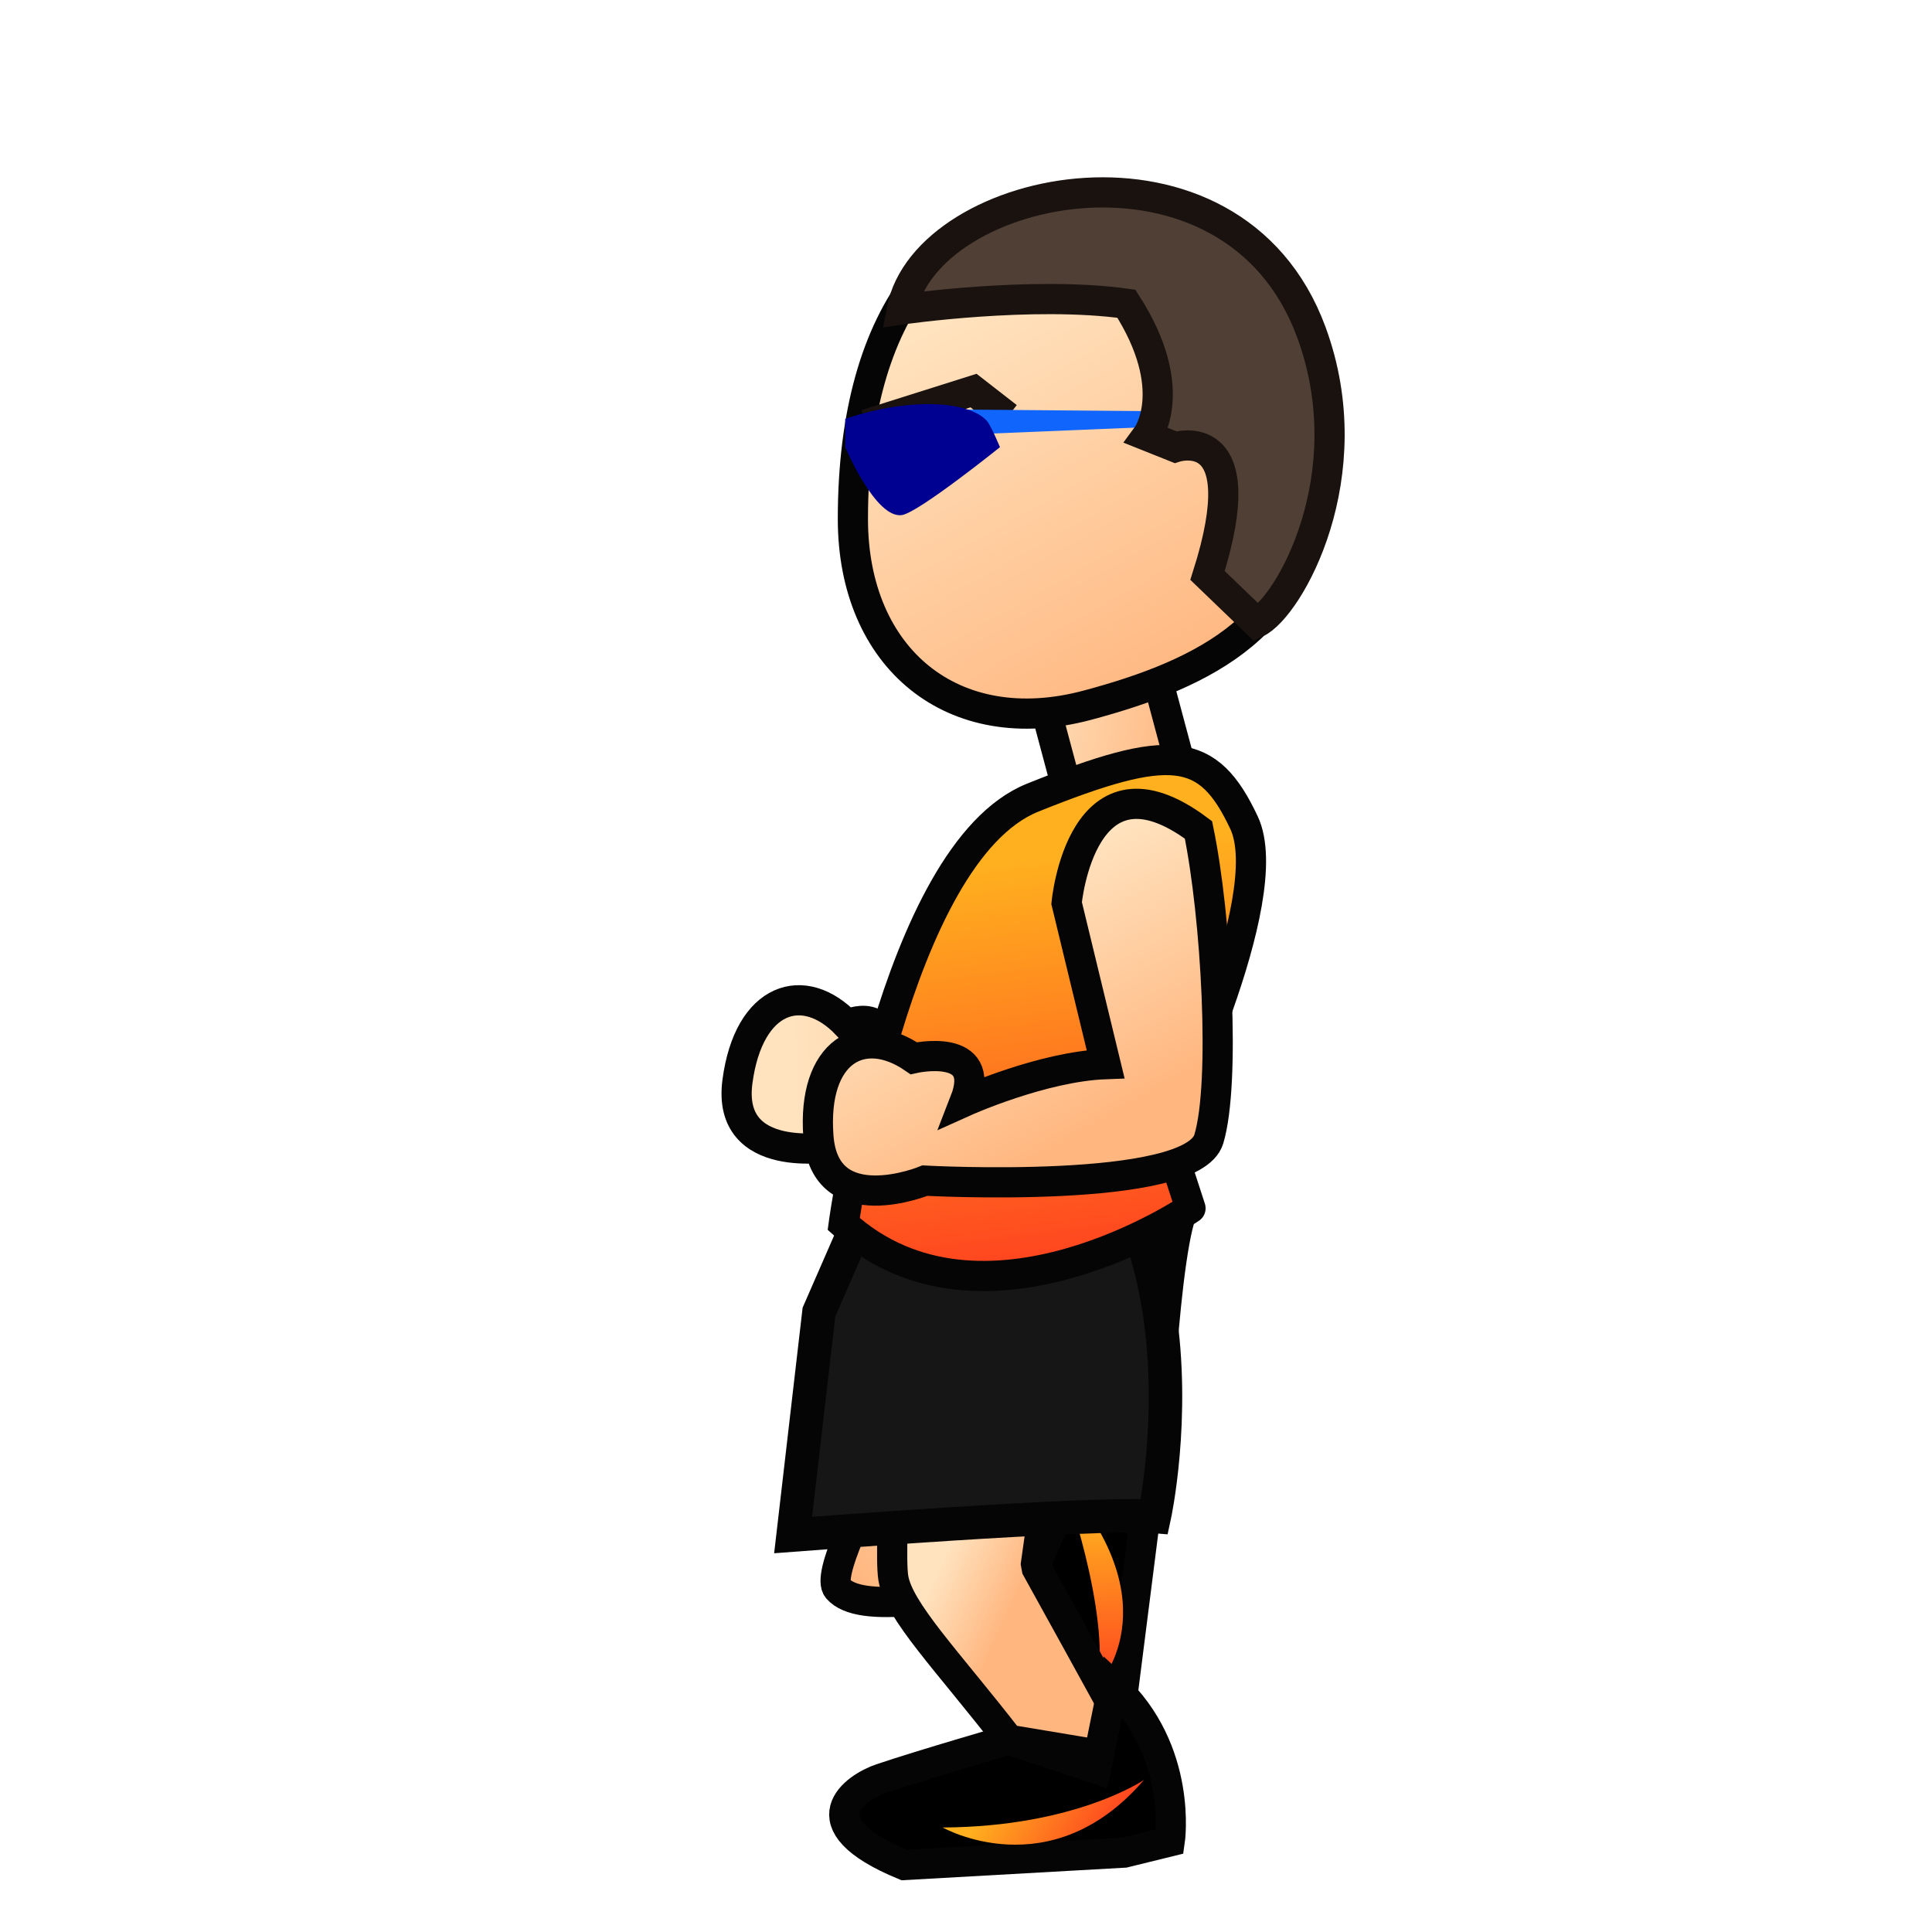 <?xml version="1.0" encoding="utf-8"?>
<!-- Generator: Adobe Illustrator 15.0.2, SVG Export Plug-In . SVG Version: 6.00 Build 0)  -->
<!DOCTYPE svg PUBLIC "-//W3C//DTD SVG 1.1//EN" "http://www.w3.org/Graphics/SVG/1.1/DTD/svg11.dtd">
<svg version="1.1" id="レイヤー_1" xmlns="http://www.w3.org/2000/svg" xmlns:xlink="http://www.w3.org/1999/xlink" x="0px"
	 y="0px" width="64px" height="64px" viewBox="0 0 64 64" enable-background="new 0 0 64 64" xml:space="preserve">
<g id="_x30_3_2_">
	<g>
		
			<linearGradient id="SVGID_1_" gradientUnits="userSpaceOnUse" x1="39.603" y1="44.659" x2="40.092" y2="53.341" gradientTransform="matrix(0.638 0.77 -0.77 0.638 43.88 -12.316)">
			<stop  offset="0" style="stop-color:#FFE3BF"/>
			<stop  offset="1" style="stop-color:#FFB67F"/>
		</linearGradient>
		<path fill="url(#SVGID_1_)" stroke="#050505" stroke-miterlimit="3" d="M32.167,43.402c0,0-5.139,8.384-4.417,9.223
			c0.724,0.839,3.534,0.38,7.279-0.482l1.967-3.273c0,0-0.188-0.394-3.371-1.244l3.868-6.936L32.167,43.402z"/>
		<path stroke="#050505" stroke-miterlimit="3" d="M33.164,48.826l1.969,1.107l-1.129,2.603c0,0,0.846,2.349,0.883,3.673
			c0.041,1.483,0.465,2.833,2.268,0.178l0.814-6.41l-0.084-1.381C37.885,48.596,35.469,47.244,33.164,48.826z"/>
		<path fill="#161616" stroke="#050505" stroke-miterlimit="10" d="M31.946,35.935l-1.892,9.796l8.185,3.065
			c0,0,0.32-7.761,1.011-8.854C39.25,39.942,34.755,35.339,31.946,35.935z"/>
	</g>
	
		<linearGradient id="SVGID_2_" gradientUnits="userSpaceOnUse" x1="25.928" y1="20.959" x2="29" y2="32.747" gradientTransform="matrix(0.221 -0.975 0.975 0.221 -0.087 54.598)">
		<stop  offset="0" style="stop-color:#FFE3BF"/>
		<stop  offset="1" style="stop-color:#FFB67F"/>
	</linearGradient>
	<path fill="url(#SVGID_2_)" stroke="#050505" stroke-miterlimit="3" d="M37.631,30.671c0,0,1.234,6.568,0.302,8.274
		c-0.929,1.709-10.351-0.964-10.351-0.964s-3.528,0.654-3.153-2.155c0.373-2.81,2.2-3.383,3.624-1.888c0,0,1.564-0.729,1.167,1.402
		c0,0,3.446-0.016,4.942,0.496l-0.332-8.075L37.631,30.671z"/>
	
		<linearGradient id="SVGID_3_" gradientUnits="userSpaceOnUse" x1="35.919" y1="50.441" x2="36.656" y2="56.281" gradientTransform="matrix(0.997 0.081 -0.081 0.997 4.448 -3.035)">
		<stop  offset="0" style="stop-color:#FFB01F"/>
		<stop  offset="1" style="stop-color:#FF3F1F"/>
	</linearGradient>
	<path fill="url(#SVGID_3_)" d="M36.353,55.843c0,0,2.532-2.615-1.141-6.802C35.212,49.041,36.804,53.371,36.353,55.843z"/>
	
		<linearGradient id="SVGID_4_" gradientUnits="userSpaceOnUse" x1="21.148" y1="58.435" x2="20.852" y2="61.201" gradientTransform="matrix(0.313 -0.95 0.95 0.313 -29.908 51.19)">
		<stop  offset="0" style="stop-color:#FFE3BF"/>
		<stop  offset="1" style="stop-color:#FFB67F"/>
	</linearGradient>
	<path fill="url(#SVGID_4_)" stroke="#050505" stroke-linejoin="bevel" stroke-miterlimit="3" d="M29.886,45.127
		c0,0-0.464,6.043-0.295,7.137c0.17,1.095,1.785,2.736,3.826,5.367l4.459,0.744c0,0-1.5-2.75-3.57-6.488l1.225-8.726L29.886,45.127z
		"/>
	<path stroke="#050505" stroke-miterlimit="3" d="M36.871,55.842l-0.559,2.743l-2.896-0.954c0,0-2.791,0.805-4.226,1.288
		c-0.826,0.278-2.628,1.464,0.761,2.862l7.293-0.411L38.75,61C38.75,61,39.199,57.996,36.871,55.842z"/>
	<path fill="#161616" stroke="#050505" stroke-width="1.109" stroke-miterlimit="10" d="M27.129,43.464l-0.856,7.385
		c0,0,10.036-0.775,11.967-0.615c0,0,2.847-13.056-7.287-15.527L27.129,43.464z"/>
	<linearGradient id="SVGID_5_" gradientUnits="userSpaceOnUse" x1="33.701" y1="22.85" x2="39.466" y2="23.834">
		<stop  offset="0" style="stop-color:#FFE3BF"/>
		<stop  offset="1" style="stop-color:#FFB67F"/>
	</linearGradient>
	<polygon fill="url(#SVGID_5_)" stroke="#050505" stroke-miterlimit="10" points="39.168,25.583 35.465,26.575 34,21.1 
		37.703,20.109 	"/>
	<linearGradient id="SVGID_6_" gradientUnits="userSpaceOnUse" x1="33.95" y1="28.493" x2="35.704" y2="42.401">
		<stop  offset="0" style="stop-color:#FFB01F"/>
		<stop  offset="1" style="stop-color:#FF3F1F"/>
	</linearGradient>
	<path fill="url(#SVGID_6_)" stroke="#050505" stroke-miterlimit="10" d="M27.949,40.546c0,0,1.665-12.276,6.26-14.123
		c4.594-1.847,5.813-1.698,7,0.827c1.189,2.525-2.594,10.25-2.594,10.25l0.822,2.526C39.438,40.026,32.544,44.706,27.949,40.546z"/>
	
		<linearGradient id="SVGID_7_" gradientUnits="userSpaceOnUse" x1="37.225" y1="34.01" x2="45.539" y2="35.43" gradientTransform="matrix(0.631 0.776 -0.776 0.631 34.78 -20.187)">
		<stop  offset="0" style="stop-color:#FFE3BF"/>
		<stop  offset="1" style="stop-color:#FFB67F"/>
	</linearGradient>
	<path fill="url(#SVGID_7_)" stroke="#050505" stroke-miterlimit="3" d="M39.701,27.492c0.592,2.861,0.903,8.379,0.343,10.24
		c-0.559,1.862-9.405,1.378-9.405,1.378s-3.317,1.365-3.528-1.463c-0.212-2.825,1.458-3.763,3.158-2.592c0,0,2.468-0.559,1.692,1.43
		c0,0,2.571-1.157,4.664-1.234l-1.292-5.334C35.333,29.917,35.823,24.593,39.701,27.492z"/>
	<g display="none">
		<path display="inline" fill="none" stroke="#C10D23" stroke-miterlimit="10" d="M28.253,10.95"/>
		<linearGradient id="SVGID_8_" gradientUnits="userSpaceOnUse" x1="32.773" y1="9.639" x2="40.19" y2="22.889">
			<stop  offset="0" style="stop-color:#FFE3BF"/>
			<stop  offset="1" style="stop-color:#FFB67F"/>
		</linearGradient>
		<path display="inline" fill="url(#SVGID_8_)" stroke="#050505" stroke-miterlimit="10" d="M44.383,15.002
			c0,4.616-3.742,8.358-8.359,8.358c-4.616,0-7.771-1.554-7.771-6.169c0-7.005,3.154-10.548,7.771-10.548
			C40.641,6.644,44.383,10.386,44.383,15.002z"/>
		<path display="inline" fill="#002A49" d="M31.518,13.422c-0.367,0-0.682,0.375-0.828,0.912l0.577,0.558l-0.659,0.219
			c0.032,0.821,0.425,1.472,0.91,1.472c0.506,0,0.915-0.708,0.915-1.581S32.023,13.422,31.518,13.422z"/>
		<path display="inline" fill="#302721" d="M28.322,18.272c0,0,3.11,0.34,3.747,1.378c0.636,1.038-0.95,2.85-0.95,2.85l1.627,0.608
			c0,0,1.823-4.19,0-4.835S28.056,17.002,28.322,18.272z"/>
		<polyline display="inline" fill="none" stroke="#302721" stroke-miterlimit="10" points="30.125,12.313 32.688,12.125 
			33.25,12.813 		"/>
		<path display="inline" fill="#A08878" stroke="#514139" stroke-miterlimit="10" d="M31.688,7.813c0,0,4.563-0.938,5.688,0.813
			c1.826,2.841-0.125,5.875-0.125,5.875l1.688,0.313c0,0,2.688-0.875,1.063,4.25l1.438,2.125c0,0,5.438-3.438,2-10.188
			S32.125,7,31.688,7.813z"/>
		<path display="inline" fill="none" stroke="#442116" stroke-width="0.388" stroke-miterlimit="10" d="M29.169,13.229
			c0,0-0.442,4.476,1.249,4.4C32.109,17.554,31.747,11.656,29.169,13.229z"/>
		<path display="inline" fill="none" stroke="#442116" stroke-width="0.388" stroke-miterlimit="10" d="M31.267,14.892l7.233-0.267
			c0,0,0.688,0.063,0.75,1.125"/>
	</g>
	<linearGradient id="SVGID_9_" gradientUnits="userSpaceOnUse" x1="32.3" y1="9.84" x2="39.513" y2="22.726">
		<stop  offset="0" style="stop-color:#FFE3BF"/>
		<stop  offset="1" style="stop-color:#FFB67F"/>
	</linearGradient>
	<path fill="url(#SVGID_9_)" stroke="#050505" stroke-miterlimit="10" d="M43.383,16.002c0,4.616-3.445,6.31-7.359,7.358
		c-4.459,1.194-7.771-1.554-7.771-6.169c0-7.005,3.154-10.548,7.771-10.548C40.641,6.644,43.383,11.386,43.383,16.002z"/>
	<polyline fill="none" stroke="#19120F" stroke-miterlimit="10" points="28.688,14.063 32.25,12.938 33.375,13.813 	"/>
	<polygon fill="#1065FC" points="31.313,13.563 38.625,13.625 38.563,14.125 31,14.438 	"/>
	<path fill="#4F3F34" stroke="#19120F" stroke-miterlimit="10" d="M29.875,10.25c0,0,4.313-0.625,7.438-0.188
		C39.139,12.903,38,14.438,38,14.438l0.938,0.375c0,0,2.688-0.875,1.063,4.25l1.625,1.563c1.063-0.5,3.563-4.875,1.813-9.625
		C40.818,3.892,30.688,6.063,29.875,10.25z"/>
	<path fill="#000091" d="M28,14.813c0,0,1,2.375,1.875,2.25c0.548-0.078,3.25-2.25,3.25-2.25s-0.297-0.719-0.438-0.875
		c-0.563-0.625-2.438-0.813-4.688-0.063V14.813z"/>
	
		<linearGradient id="SVGID_10_" gradientUnits="userSpaceOnUse" x1="35.228" y1="57.852" x2="35.755" y2="62.022" gradientTransform="matrix(0.621 -0.784 0.784 0.621 -34.048 50.619)">
		<stop  offset="0" style="stop-color:#FFB01F"/>
		<stop  offset="1" style="stop-color:#FF3F1F"/>
	</linearGradient>
	<path fill="url(#SVGID_10_)" d="M31.228,60.538c0,0,3.574,2.031,6.668-1.576C37.896,58.962,35.63,60.516,31.228,60.538z"/>
</g>
</svg>
